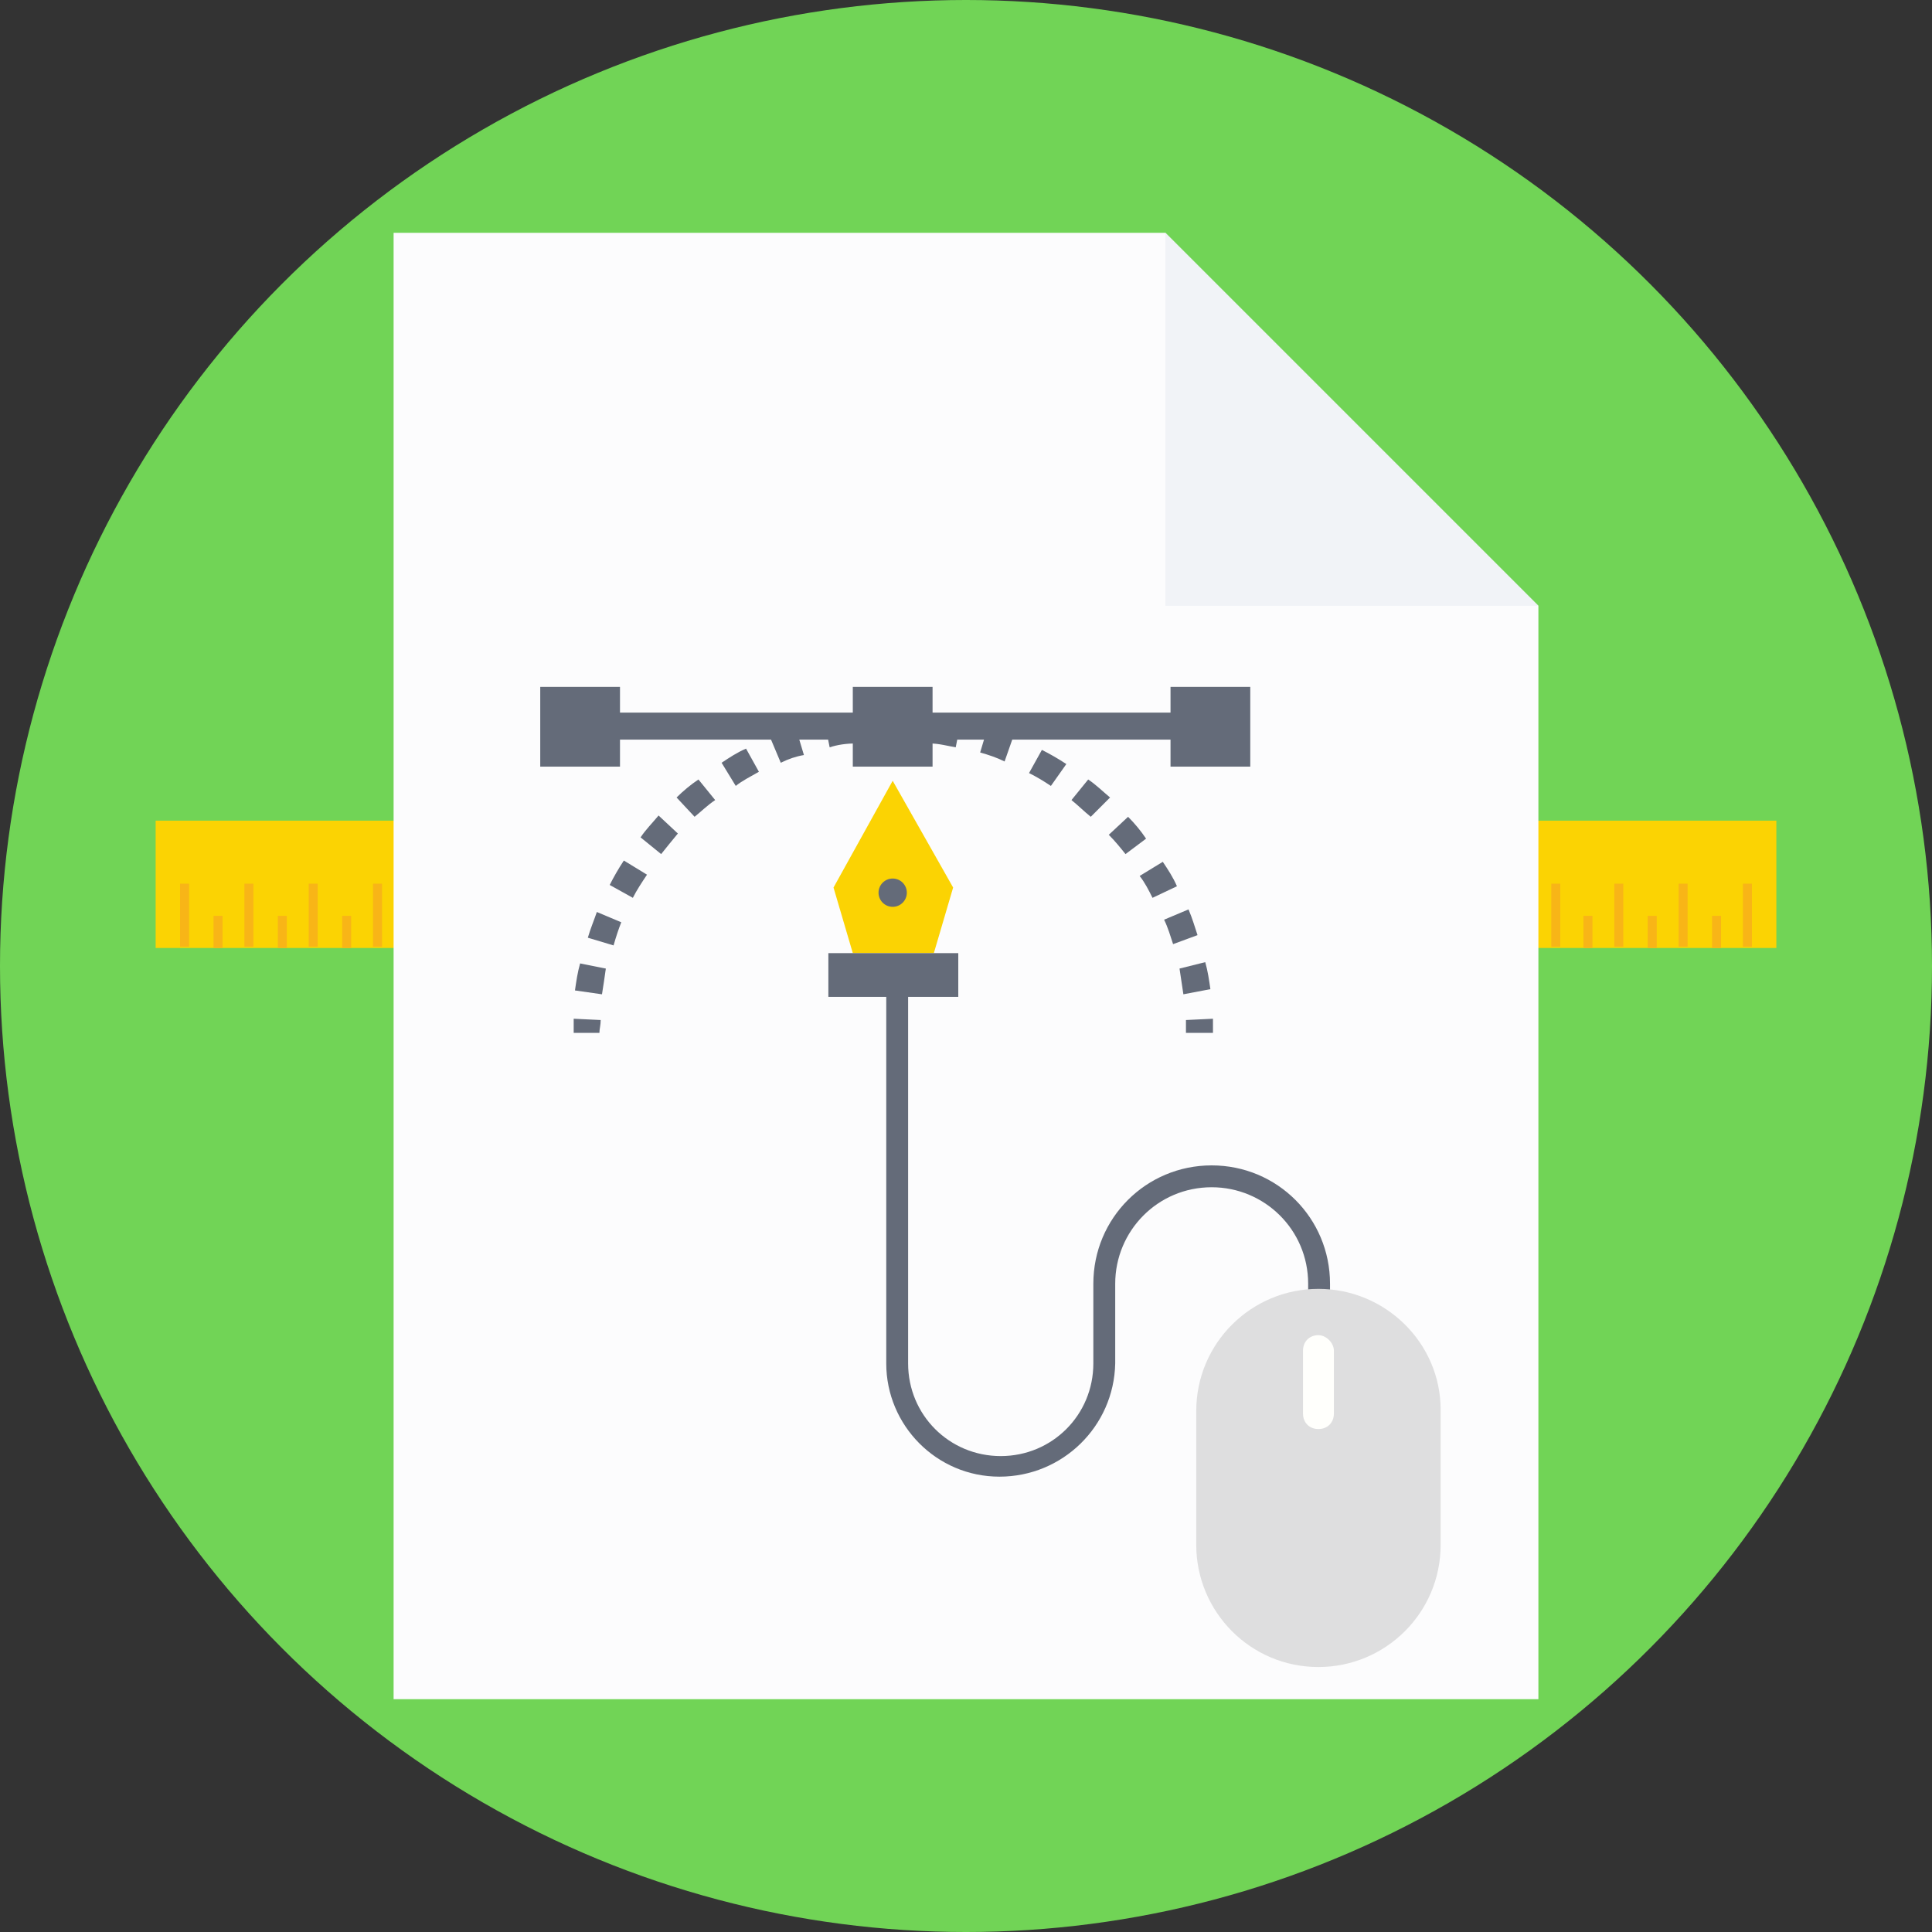 <?xml version="1.0" encoding="iso-8859-1"?>
<!-- Generator: Adobe Illustrator 19.0.0, SVG Export Plug-In . SVG Version: 6.00 Build 0)  -->
<svg version="1.1" id="Layer_1" xmlns="http://www.w3.org/2000/svg" xmlns:xlink="http://www.w3.org/1999/xlink" x="0px" y="0px"
	 viewBox="0 0 509.287 509.287" style="enable-background:new 0 0 509.287 509.287;" xml:space="preserve">
<rect x="0" y="0" width="509.287" height="509.287" fill="#333333" stroke="none"/>
<circle style="fill:#71D456;" cx="254.644" cy="254.644" r="254.644"/>
<rect x="41.028" y="216.328" style="fill:#FBD303;" width="133.256" height="33.568"/>
<g>
	<rect x="165.807" y="232.943" style="fill:#F8B517;" width="2.374" height="16.615"/>
	<rect x="157.669" y="241.42" style="fill:#F8B517;" width="2.374" height="8.477"/>
	<rect x="148.853" y="232.943" style="fill:#F8B517;" width="2.374" height="16.615"/>
	<rect x="140.715" y="241.42" style="fill:#F8B517;" width="2.374" height="8.477"/>
	<rect x="131.899" y="232.943" style="fill:#F8B517;" width="2.374" height="16.615"/>
	<rect x="123.762" y="241.42" style="fill:#F8B517;" width="2.374" height="8.477"/>
	<rect x="114.946" y="232.943" style="fill:#F8B517;" width="2.374" height="16.615"/>
	<rect x="107.147" y="241.42" style="fill:#F8B517;" width="2.374" height="8.477"/>
	<rect x="98.331" y="232.943" style="fill:#F8B517;" width="2.374" height="16.615"/>
	<rect x="90.193" y="241.42" style="fill:#F8B517;" width="2.374" height="8.477"/>
	<rect x="81.377" y="232.943" style="fill:#F8B517;" width="2.374" height="16.615"/>
	<rect x="73.24" y="241.42" style="fill:#F8B517;" width="2.374" height="8.477"/>
	<rect x="64.424" y="232.943" style="fill:#F8B517;" width="2.374" height="16.615"/>
	<rect x="56.286" y="241.42" style="fill:#F8B517;" width="2.374" height="8.477"/>
	<rect x="47.47" y="232.943" style="fill:#F8B517;" width="2.374" height="16.615"/>
</g>
<rect x="335.004" y="216.328" style="fill:#FBD303;" width="133.256" height="33.568"/>
<g>
	<rect x="459.444" y="232.943" style="fill:#F8B517;" width="2.373" height="16.615"/>
	<rect x="451.306" y="241.42" style="fill:#F8B517;" width="2.373" height="8.477"/>
	<rect x="442.49" y="232.943" style="fill:#F8B517;" width="2.373" height="16.615"/>
	<rect x="434.352" y="241.42" style="fill:#F8B517;" width="2.373" height="8.477"/>
	<rect x="425.536" y="232.943" style="fill:#F8B517;" width="2.373" height="16.615"/>
	<rect x="417.399" y="241.42" style="fill:#F8B517;" width="2.373" height="8.477"/>
	<rect x="408.922" y="232.943" style="fill:#F8B517;" width="2.373" height="16.615"/>
	<rect x="400.784" y="241.42" style="fill:#F8B517;" width="2.373" height="8.477"/>
	<rect x="391.968" y="232.943" style="fill:#F8B517;" width="2.373" height="16.615"/>
	<rect x="383.83" y="241.42" style="fill:#F8B517;" width="2.373" height="8.477"/>
	<rect x="375.015" y="232.943" style="fill:#F8B517;" width="2.373" height="16.615"/>
	<rect x="366.877" y="241.42" style="fill:#F8B517;" width="2.373" height="8.477"/>
	<rect x="358.061" y="232.943" style="fill:#F8B517;" width="2.373" height="16.615"/>
	<rect x="349.923" y="241.42" style="fill:#F8B517;" width="2.373" height="8.477"/>
	<rect x="341.446" y="232.943" style="fill:#F8B517;" width="2.373" height="16.615"/>
</g>
<polygon style="fill:#FCFCFD;" points="307.2,61.372 103.756,61.372 103.756,447.915 405.531,447.915 405.531,159.703 "/>
<polygon style="fill:#F1F3F7;" points="307.2,159.703 405.531,159.703 307.2,61.372 "/>
<g>
	<path style="fill:#646B79;" d="M158.008,272.275h-6.781c0-1.356,0-2.374,0-3.73l7.121,0.339
		C158.347,270.241,158.008,271.258,158.008,272.275z"/>
	<path style="fill:#646B79;" d="M158.686,262.103l-7.121-1.017c0.339-2.374,0.678-4.747,1.356-7.121l6.781,1.356
		C159.364,257.695,159.025,260.069,158.686,262.103z M311.947,262.103c-0.339-2.374-0.678-4.408-1.017-6.781l6.781-1.695
		c0.678,2.373,1.017,4.747,1.356,7.121L311.947,262.103z M161.738,249.219l-6.781-2.034c0.678-2.374,1.695-4.747,2.374-6.781
		l6.442,2.713C163.094,244.811,162.416,246.845,161.738,249.219z M309.234,248.879c-0.678-2.034-1.356-4.408-2.374-6.442
		l6.442-2.713c1.017,2.374,1.695,4.747,2.374,6.781L309.234,248.879z M166.824,236.673l-6.103-3.391
		c1.017-2.034,2.374-4.408,3.73-6.442l6.103,3.73C169.197,232.604,167.841,234.638,166.824,236.673z M303.809,236.673
		c-1.017-2.034-2.034-4.069-3.391-5.764l6.103-3.73c1.356,2.034,2.713,4.069,3.73,6.442L303.809,236.673z M174.283,225.144
		l-5.425-4.408c1.356-2.034,3.052-3.73,4.747-5.764l5.086,4.747C176.996,221.754,175.64,223.449,174.283,225.144z M296.689,225.144
		c-1.356-1.695-2.713-3.391-4.408-5.086l5.086-4.747c1.695,1.695,3.391,3.73,4.747,5.764L296.689,225.144z M183.099,215.311
		l-4.747-5.086c1.695-1.695,3.73-3.391,5.764-4.747l4.408,5.425C186.49,212.26,184.795,213.955,183.099,215.311z M287.534,215.311
		c-1.695-1.356-3.391-3.052-5.086-4.408l4.408-5.425c2.034,1.356,3.73,3.052,5.764,4.747L287.534,215.311z M193.95,207.174
		l-3.73-6.103c2.034-1.356,4.069-2.713,6.442-3.73l3.391,6.103C197.679,204.8,195.645,205.817,193.95,207.174z M277.022,207.174
		c-2.034-1.356-3.73-2.374-5.764-3.391l3.391-6.103c2.034,1.017,4.408,2.374,6.442,3.73L277.022,207.174z M205.817,201.07
		l-2.713-6.442c2.374-1.017,4.747-1.695,6.781-2.374l2.034,6.781C209.886,199.375,207.852,200.053,205.817,201.07z M264.816,200.731
		c-2.034-1.017-4.069-1.695-6.442-2.374l2.034-6.781c2.374,0.678,4.747,1.695,6.781,2.374L264.816,200.731z M218.702,197.001
		l-1.356-6.781c2.374-0.678,4.747-1.017,7.121-1.356l1.017,7.121C223.11,195.984,220.736,196.323,218.702,197.001z M251.931,197.001
		c-2.034-0.339-4.408-1.017-6.781-1.017l1.017-7.121c2.373,0.339,4.747,0.678,7.121,1.356L251.931,197.001z M231.926,194.967
		l-0.339-7.121c2.374,0,4.747,0,7.46,0l-0.339,7.121C236.673,194.967,234.299,194.967,231.926,194.967z"/>
	<path style="fill:#646B79;" d="M319.746,272.275h-7.121c0-1.017,0-2.374,0-3.391l7.121-0.339
		C319.746,269.902,319.746,271.258,319.746,272.275z"/>
	<rect x="224.805" y="181.065" style="fill:#646B79;" width="21.023" height="21.023"/>
	<rect x="142.411" y="181.065" style="fill:#646B79;" width="21.023" height="21.023"/>
	<rect x="308.556" y="181.065" style="fill:#646B79;" width="21.023" height="21.023"/>
	<rect x="152.922" y="187.846" style="fill:#646B79;" width="166.824" height="7.121"/>
	<path style="fill:#646B79;" d="M263.46,389.256c-16.615,0-29.838-13.563-29.838-29.838v-97.992h5.764v97.992
		c0,13.563,10.85,24.413,24.413,24.413c13.563,0,24.413-10.85,24.413-24.413v-21.022c0-17.293,13.902-31.195,31.195-31.195
		c17.293,0,31.195,13.902,31.195,31.195v11.528h-5.764v-11.528c0-14.241-11.529-25.43-25.43-25.43
		c-14.241,0-25.43,11.529-25.43,25.43v21.022C293.637,376.032,280.074,389.256,263.46,389.256z"/>
</g>
<polygon style="fill:#FBD303;" points="235.317,205.817 219.719,233.96 224.805,251.253 246.167,251.253 251.253,233.96 "/>
<g>
	<rect x="218.363" y="251.253" style="fill:#646B79;" width="34.246" height="11.528"/>
	<circle style="fill:#646B79;" cx="235.317" cy="235.317" r="3.73"/>
</g>
<path style="fill:#DEDEDF;" d="M347.55,339.751L347.55,339.751c-17.632,0-32.212,14.241-32.212,32.212v35.264
	c0,17.632,14.241,32.212,32.212,32.212l0,0c17.632,0,32.212-14.241,32.212-32.212v-35.603
	C379.762,353.992,365.181,339.751,347.55,339.751z"/>
<path style="fill:#FFFFFC;" d="M347.55,351.958L347.55,351.958c-2.374,0-4.069,1.695-4.069,4.069v16.615
	c0,2.373,1.695,4.069,4.069,4.069l0,0c2.373,0,4.069-1.695,4.069-4.069v-16.615C351.619,353.992,349.584,351.958,347.55,351.958z"/>
<g>
</g>
<g>
</g>
<g>
</g>
<g>
</g>
<g>
</g>
<g>
</g>
<g>
</g>
<g>
</g>
<g>
</g>
<g>
</g>
<g>
</g>
<g>
</g>
<g>
</g>
<g>
</g>
<g>
</g>
</svg>
